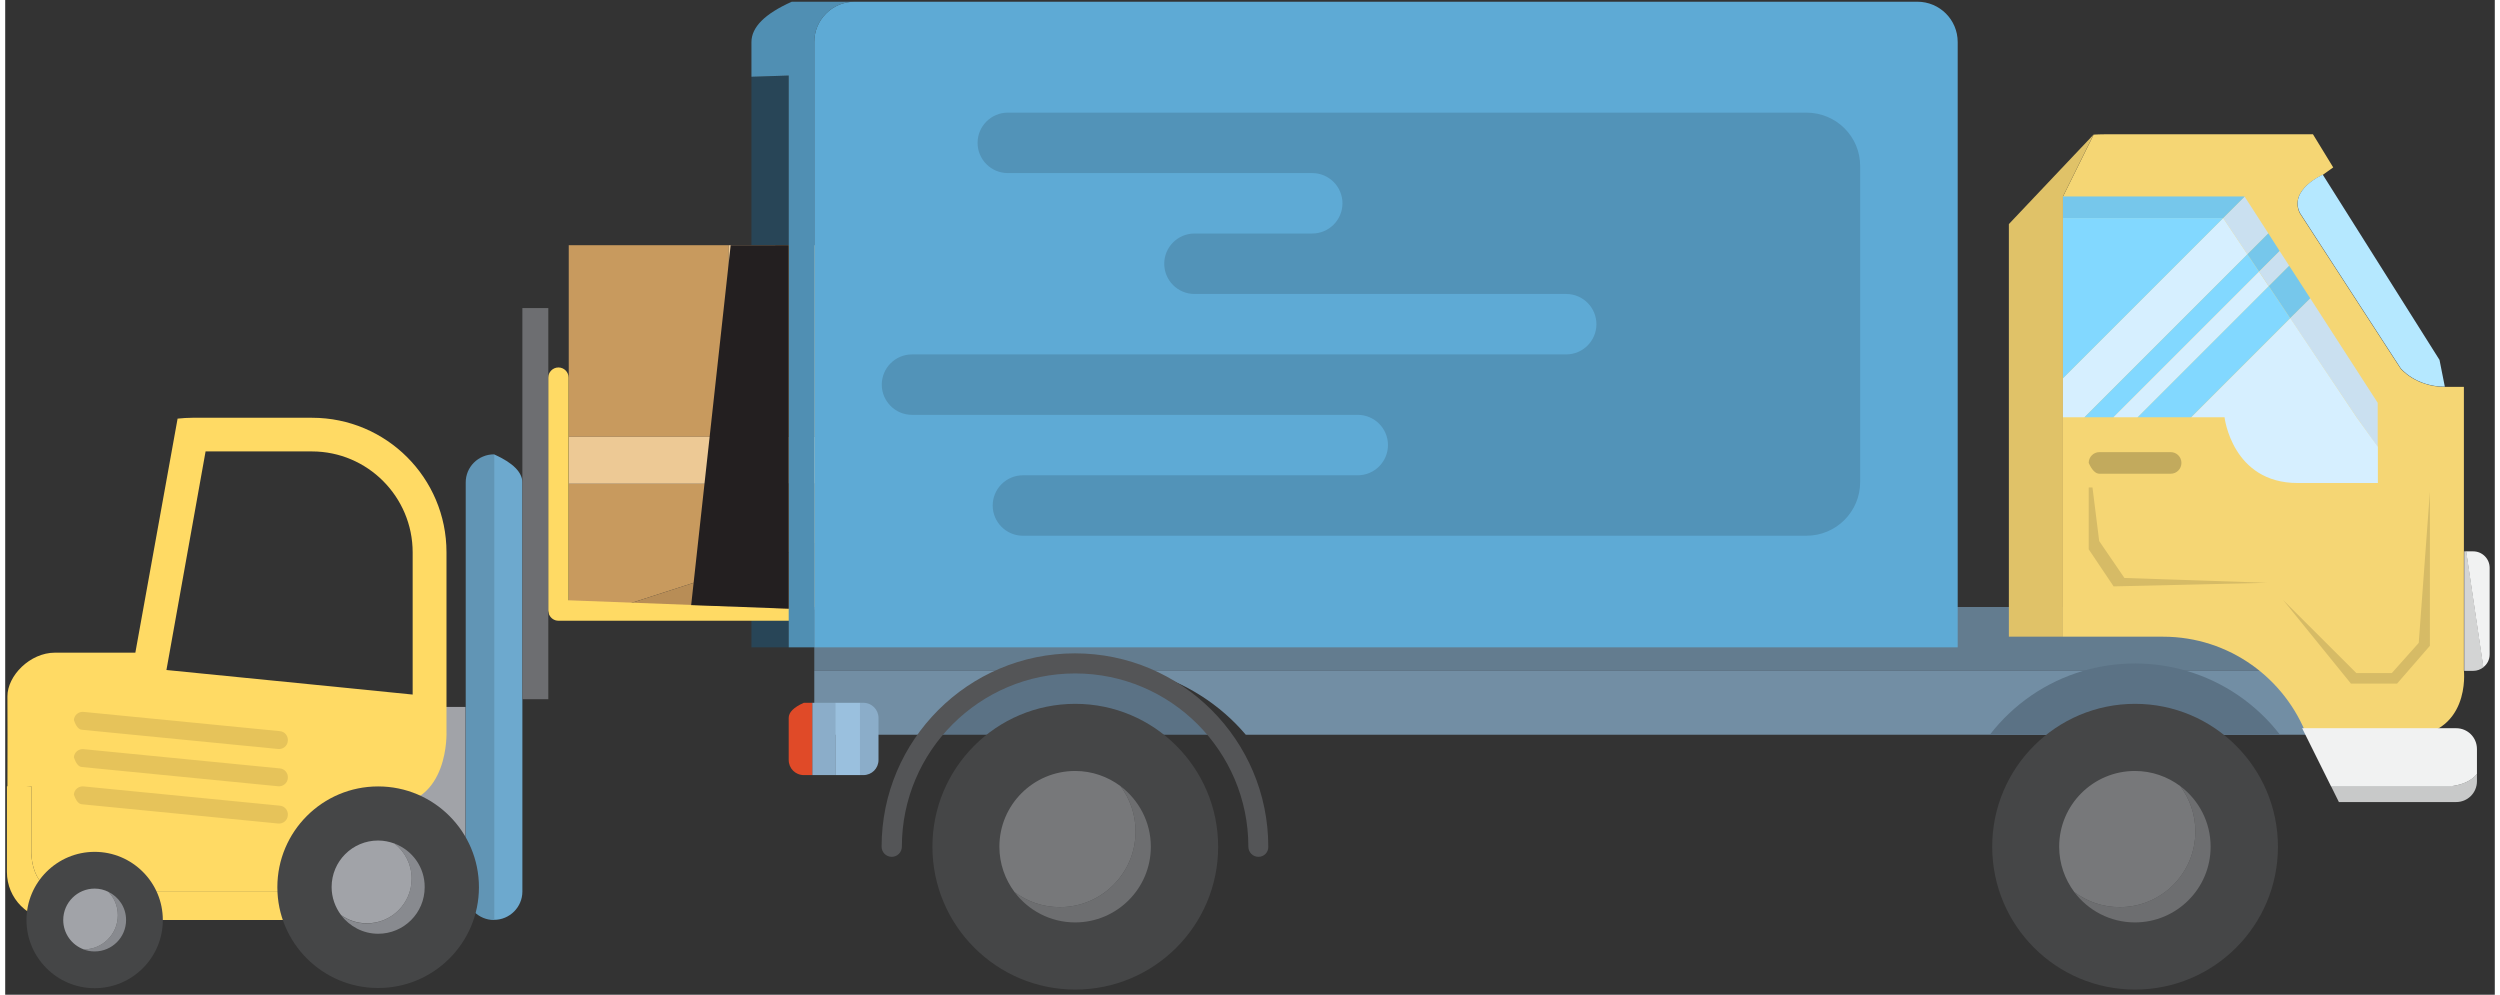 <?xml version="1.0" encoding="UTF-8" standalone="no"?>
<!DOCTYPE svg PUBLIC "-//W3C//DTD SVG 1.1//EN" "http://www.w3.org/Graphics/SVG/1.1/DTD/svg11.dtd">
<svg version="1.1" xmlns="http://www.w3.org/2000/svg" xmlns:xlink="http://www.w3.org/1999/xlink" preserveAspectRatio="xMidYMid meet" viewBox="55.2 481.2 1449.9 579.3" width="1445.9" height="575.3"><rect x="55.2" y="481.2" width="1449.9" height="579.3" fill="#333333" stroke="none"/><defs><path d="M489.8 858.2L511.5 858.2L511.5 525.3L489.8 525.9L489.8 858.2Z" id="b1pDdq8swy"></path><path d="M383.4 762.9L383.4 836.2L407.9 836.2L476.6 814L476.6 762.9L383.4 762.9Z" id="kuuyxgzGq"></path><path d="M476.6 836.2L476.6 814L407.9 836.2L476.6 836.2Z" id="bob21NfMT"></path><path d="M476.6 624C476.6 624 476.6 624 476.6 624C476.6 690.96 476.6 728.16 476.6 735.6C476.6 735.6 476.6 735.6 476.6 735.6C420.68 735.6 389.61 735.6 383.4 735.6C383.4 735.6 383.4 735.6 383.4 735.6C383.4 668.64 383.4 631.44 383.4 624C383.4 624 383.4 624 383.4 624C439.32 624 470.39 624 476.6 624Z" id="c2RIQWFceL"></path><path d="M565.7 624L503.9 624L503.9 735.6L561 735.6L565.7 624Z" id="aqpXWcRtX"></path><path d="M561 735.6L613.8 735.6L613.8 624L565.7 624L561 735.6Z" id="f33f3Kd2EO"></path><path d="M558.9 787.5L559.9 762.9L503.9 762.9L503.9 805.2L558.9 787.5Z" id="d4uXCtka3"></path><path d="M503.9 805.2L503.9 836.2L613.8 836.2L613.8 762.9L559.9 762.9L558.9 787.5L503.9 805.2Z" id="b5BX9WvM4P"></path><path d="M503.9 805.2L503.9 762.9L559.9 762.9L561 735.6L503.9 735.6L503.9 624L476.6 624L476.6 735.6L383.4 735.6L383.4 762.9L476.6 762.9L476.6 814L503.9 805.2Z" id="abENGbCr4"></path><path d="M613.8 762.9L613.8 735.6L561 735.6L559.9 762.9L613.8 762.9Z" id="a78FoUjCz"></path><path d="M476.6 836.2L503.9 836.2L503.9 805.2L476.6 814L476.6 836.2Z" id="nkRsSmnn"></path><path d="M383.3 701.1C383.3 709.75 383.3 752.98 383.3 830.8C462.44 833.8 506.41 835.47 515.2 835.8C517.2 836.1 518.3 837 518.3 839.4C518.3 841.7 515.6 842.7 513 842.7C499.44 842.7 390.96 842.7 377.4 842.7C375 842.7 373 841.3 372 839.2C372 839.1 371.9 839.1 371.9 839C371.8 838.7 371.8 838.3 371.7 838C371.6 837.6 371.4 837.1 371.4 836.7C371.4 823.15 371.4 714.75 371.4 701.2C371.5 697.9 374.1 695.2 377.4 695.2C380.7 695.2 383.3 697.9 383.3 701.1Z" id="b1zZFjS94X"></path><path d="M489.8 505.7C489.8 507.05 489.8 513.78 489.8 525.9L511.5 525.2L511.5 858.2L526.4 858.2C526.4 646.7 526.4 529.2 526.4 505.7C526.4 492.7 536.9 482.2 549.9 482.2C547.46 482.2 535.26 482.2 513.3 482.2C497.63 489.2 489.8 497.03 489.8 505.7Z" id="aMEolYFq4"></path><path d="M526.4 871.9C602.72 871.9 645.12 871.9 653.6 871.9C663.9 869.1 674.9 867.6 686.2 867.6C697.5 867.6 708.4 869.1 718.8 871.9C764.52 871.9 993.12 871.9 1404.6 871.9L1404.6 834.7L526.4 834.7L526.4 871.9Z" id="dfgk1240p"></path><path d="M1404.5 909.1L1404.5 871.9C993.02 871.9 764.42 871.9 718.7 871.9C742.4 878.3 762.9 891.6 777.7 909.1C861.27 909.1 1070.21 909.1 1404.5 909.1Z" id="adDSd1lmz"></path><path d="M1222.1 611.7C1222.1 627.72 1222.1 707.82 1222.1 852L1253.6 852L1253.6 595.6L1271.5 559.5C1245.15 587.34 1228.69 604.74 1222.1 611.7Z" id="eVBTHWt1l"></path><path d="M1487.1 706.5C1480.38 706.5 1476.65 706.5 1475.9 706.5C1459 706.5 1450.2 695.8 1450.2 695.8C1444.33 686.75 1397.37 614.35 1391.5 605.3C1385 591.7 1404.8 583.1 1404.8 583.1C1405.21 582.81 1407.28 581.34 1411 578.7L1399.2 559.4C1326.6 559.4 1286.27 559.4 1278.2 559.4C1275.8 559.4 1273.6 559.5 1271.5 559.6C1270.31 562.01 1264.34 574.04 1253.6 595.7L1253.6 852C1288.58 852 1308.01 852 1311.9 852C1350.4 852 1383.1 876.3 1395.9 910.3C1395.91 910.31 1395.98 910.34 1396.1 910.4C1429.4 910.4 1447.9 910.4 1451.6 910.4C1491.5 910.4 1487.1 871.7 1487.1 871.7C1487.1 849.67 1487.1 794.61 1487.1 706.5Z" id="csLY5wK8n"></path><path d="M526.4 871.9L526.4 909.1C564.26 909.1 585.29 909.1 589.5 909.1C603 891.6 622 878.3 643.9 871.9C628.23 871.9 589.07 871.9 526.4 871.9Z" id="bcl93f74u"></path><path d="M673.9 867.6C663.5 867.6 653.4 869.1 643.8 871.9C621.9 878.3 603 891.5 589.4 909.1C606.3 909.1 741.5 909.1 758.4 909.1C744.8 891.6 725.9 878.3 704 871.9C694.5 869.1 684.4 867.6 673.9 867.6Z" id="g9GUYeQm1B"></path><path d="M1295.5 867.6C1285 867.6 1275 869.1 1265.4 871.9C1243.5 878.3 1224.6 891.5 1211 909.1C1227.9 909.1 1363.1 909.1 1380 909.1C1366.5 891.6 1347.5 878.3 1325.6 871.9C1316.1 869.1 1306 867.6 1295.5 867.6Z" id="c29R3lL5rs"></path><path d="M549.9 482.2C536.9 482.2 526.4 492.7 526.4 505.7C526.4 529.2 526.4 646.7 526.4 858.2L1192.3 858.2C1192.3 646.7 1192.3 529.2 1192.3 505.7C1192.3 492.7 1181.8 482.2 1168.8 482.2C1045.02 482.2 611.79 482.2 549.9 482.2Z" id="b1xSQUAthm"></path><path d="M538.6 890.5C538.6 890.5 538.6 890.5 538.6 890.5C538.6 915.76 538.6 929.79 538.6 932.6C538.6 932.6 538.6 932.6 538.6 932.6C530.56 932.6 526.09 932.6 525.2 932.6C525.2 932.6 525.2 932.6 525.2 932.6C525.2 907.34 525.2 893.31 525.2 890.5C525.2 890.5 525.2 890.5 525.2 890.5C533.24 890.5 537.71 890.5 538.6 890.5Z" id="fHWjUzr1c"></path><path d="M511.5 899.3C511.5 901.75 511.5 921.35 511.5 923.8C511.5 928.7 515.4 932.6 520.3 932.6C520.63 932.6 522.26 932.6 525.2 932.6L525.2 890.5L520.3 890.5C514.43 893.1 511.5 896.03 511.5 899.3Z" id="bvj6mTanB"></path><path d="M553.1 890.5C553.1 890.5 553.1 890.5 553.1 890.5C553.1 915.76 553.1 929.79 553.1 932.6C553.1 932.6 553.1 932.6 553.1 932.6C544.4 932.6 539.57 932.6 538.6 932.6C538.6 932.6 538.6 932.6 538.6 932.6C538.6 907.34 538.6 893.31 538.6 890.5C538.6 890.5 538.6 890.5 538.6 890.5C547.3 890.5 552.13 890.5 553.1 890.5Z" id="b3Ip2YW1ZC"></path><path d="M553 890.5L553 932.6C554.2 932.6 554.87 932.6 555 932.6C559.9 932.6 563.8 928.7 563.8 923.8C563.8 921.35 563.8 901.75 563.8 899.3C563.8 894.5 559.9 890.5 555 890.5C554.73 890.5 554.07 890.5 553 890.5Z" id="c1njBkdC30"></path><path d="M1450.3 695.7C1450.3 695.7 1459 706.4 1476 706.4C1475.79 705.36 1474.76 700.16 1472.9 690.8C1432.1 626.06 1409.43 590.09 1404.9 582.9C1404.8 583 1385 591.6 1391.6 605.2C1403.34 623.3 1444.43 686.65 1450.3 695.7Z" id="dbMHR2ORb"></path><path d="M1274.9 757.1C1279.04 757.1 1312.16 757.1 1316.3 757.1C1319.8 757.1 1322.6 754.3 1322.6 750.8C1322.6 750.8 1322.6 750.8 1322.6 750.8C1322.6 747.3 1319.8 744.5 1316.3 744.5C1312.16 744.5 1279.04 744.5 1274.9 744.5C1271.4 744.5 1268.6 747.3 1268.6 750.8C1268.6 750.8 1268.6 750.8 1268.6 750.8C1270.47 755 1272.57 757.1 1274.9 757.1Z" id="b19RTWYMB4"></path><path d="M1270.8 765.1L1274.7 796.3L1289.4 817.8L1372.6 820.6L1283.1 822.7L1268.6 801.1L1268.6 765.1L1270.8 765.1Z" id="b1cFvEisvT"></path><path d="M1421.3 879.3L1448.2 879.3L1467.3 857.3L1467.3 767.6L1467.3 767.6L1460.8 855.6L1445.1 873.2L1424.5 873.2L1381.8 830.6L1421.3 879.3Z" id="a20sK68gFq"></path><path d="M678.4 1057.5C632.5 1057.5 595.2 1020.2 595.2 974.3C595.2 928.3 632.5 891.1 678.4 891.1C724.3 891.1 761.6 928.4 761.6 974.3C761.6 1020.3 724.3 1057.5 678.4 1057.5Z" id="c6LnTLScr"></path><path d="M713.5 965.4C713.5 989.7 693.8 1009.5 669.4 1009.5C659.5 1009.5 650.4 1006.2 643 1000.7C651 1011.4 663.9 1018.4 678.3 1018.4C702.6 1018.4 722.4 998.7 722.4 974.3C722.4 959.9 715.4 947.1 704.7 939C710.2 946.4 713.5 955.5 713.5 965.4Z" id="aourfBeLh"></path><path d="M704.7 939C697.3 933.5 688.2 930.2 678.3 930.2C654 930.2 634.2 949.9 634.2 974.3C634.2 984.2 637.5 993.3 643 1000.7C650.4 1006.2 659.5 1009.5 669.4 1009.5C693.7 1009.5 713.5 989.8 713.5 965.4C713.5 955.5 710.2 946.4 704.7 939Z" id="a38GN1aGJY"></path><path d="M1295.6 1057.5C1249.6 1057.5 1212.4 1020.2 1212.4 974.3C1212.4 928.3 1249.7 891.1 1295.6 891.1C1341.5 891.1 1378.8 928.4 1378.8 974.3C1378.8 1020.3 1341.5 1057.5 1295.6 1057.5Z" id="d1QPvpeg25"></path><path d="M1330.7 965.4C1330.7 989.7 1311 1009.5 1286.6 1009.5C1276.7 1009.5 1267.6 1006.2 1260.2 1000.7C1268.2 1011.4 1281.1 1018.4 1295.5 1018.4C1319.8 1018.4 1339.6 998.7 1339.6 974.3C1339.6 959.9 1332.7 947.1 1321.9 939C1327.4 946.4 1330.7 955.5 1330.7 965.4Z" id="aiM0Twe2Z"></path><path d="M1321.9 939C1314.5 933.5 1305.4 930.2 1295.5 930.2C1271.2 930.2 1251.4 949.9 1251.4 974.3C1251.4 984.2 1254.7 993.3 1260.2 1000.7C1267.6 1006.2 1276.7 1009.5 1286.6 1009.5C1311 1009.5 1330.7 989.8 1330.7 965.4C1330.7 955.5 1327.4 946.4 1321.9 939Z" id="ibsD2iFeZ"></path><path d="M779.2 974.3C779.2 918.7 734 873.4 678.3 873.4C622.7 873.4 577.4 918.6 577.4 974.3C577.4 977.5 574.8 980.2 571.5 980.2C568.3 980.2 565.6 977.6 565.6 974.3C565.6 912.2 616.1 861.7 678.2 861.7C740.3 861.7 790.8 912.2 790.8 974.3C790.9 977.6 788.3 980.2 785.1 980.2C781.8 980.2 779.2 977.6 779.2 974.3Z" id="b56WphedSv"></path><path d="M1080.7 546.8L786.3 546.8C697.98 546.8 648.91 546.8 639.1 546.8C629.4 546.8 621.5 554.7 621.5 564.4C621.5 574.1 629.4 582 639.1 582C646.83 582 685.46 582 755 582C791.84 582 812.31 582 816.4 582C826.1 582 834 589.9 834 599.6C834 609.3 826.1 617.2 816.4 617.2C812.31 617.2 791.84 617.2 755 617.2C750.68 617.2 748.28 617.2 747.8 617.2C738.1 617.2 730.2 625.1 730.2 634.8C730.2 644.5 738.1 652.4 747.8 652.4C748.28 652.4 750.68 652.4 755 652.4C880.58 652.4 950.35 652.4 964.3 652.4C974 652.4 981.9 660.3 981.9 670C981.9 679.7 974 687.6 964.3 687.6C950.35 687.6 880.58 687.6 755 687.6L592.1 687.6C586.82 687.6 583.89 687.6 583.3 687.6C573.6 687.6 565.7 695.5 565.7 705.2C565.7 714.9 573.6 722.8 583.3 722.8C594.75 722.8 651.98 722.8 755 722.8C807.74 722.8 837.04 722.8 842.9 722.8C852.6 722.8 860.5 730.7 860.5 740.4C860.5 750.1 852.6 758 842.9 758C837.04 758 807.74 758 755 758C690.74 758 655.04 758 647.9 758C638.2 758 630.3 765.9 630.3 775.6C630.3 785.3 638.2 793.2 647.9 793.2C676.75 793.2 821.02 793.2 1080.7 793.2L1087.3 793.2C1097.44 793.2 1103.07 793.2 1104.2 793.2C1121.5 793.2 1135.5 779.2 1135.5 761.9C1135.5 743.52 1135.5 596.48 1135.5 578.1C1135.6 560.8 1121.6 546.8 1104.2 546.8C1101.07 546.8 1093.23 546.8 1080.7 546.8Z" id="aDRX3w4r4"></path><path d="M1373.2 617.1L1359.4 595.7L1346.9 608.2L1361 629.3L1373.2 617.1Z" id="gPPkdDroQ"></path><path d="M1253.6 701.5L1253.6 724.2L1266.1 724.2L1361 629.3L1346.9 608.2L1253.6 701.5Z" id="bFiIUejIX"></path><path d="M1379.8 627.4L1373.2 617.1L1361 629.3L1367.8 639.4L1379.8 627.4Z" id="c1UZEJNDy9"></path><path d="M1266.1 724.2L1283 724.2L1367.8 639.4L1361 629.3L1266.1 724.2Z" id="aXQ3O537E"></path><path d="M1359.4 595.7L1359.3 595.6L1253.6 595.6L1253.6 608.2L1346.9 608.2L1346.9 608.2L1359.4 595.7Z" id="a1qBTmT4xE"></path><path d="M1253.6 608.2L1253.6 701.5L1346.9 608.2L1346.9 608.2L1253.6 608.2Z" id="a3mplecSIx"></path><path d="M1436.9 741.5L1436.9 715.8L1397.6 654.9L1385.9 666.5L1424.6 724.2L1436.9 741.5Z" id="d1Xk0QFgm"></path><path d="M1386 666.5L1328.3 724.2C1339.94 724.2 1346.41 724.2 1347.7 724.2C1347.7 724.2 1352.1 762.5 1390.3 762.5C1393.41 762.5 1408.98 762.5 1437 762.5L1437 741.4L1424.6 724.2L1386 666.5Z" id="a1L7ZpOWMl"></path><path d="M1397.6 654.9L1385.3 635.9L1373.4 647.8L1385.9 666.5L1397.6 654.9Z" id="cpU9CKnko"></path><path d="M1297 724.2L1328.2 724.2L1385.9 666.5L1373.4 647.8L1297 724.2Z" id="aowwnS79E"></path><path d="M1283 724.2L1297 724.2L1373.4 647.8L1367.8 639.4L1283 724.2Z" id="b1hDP8gRc4"></path><path d="M1385.3 635.9L1379.8 627.4L1367.8 639.4L1373.4 647.8L1385.3 635.9Z" id="ds7eR5Aav"></path><path d="M1409.7 939L1414.3 948.3C1455.28 948.3 1478.05 948.3 1482.6 948.3C1489.3 948.3 1494.7 942.9 1494.7 936.2C1494.7 935.76 1494.7 932.24 1494.7 931.8C1489.5 938.6 1479.4 939 1479.4 939C1470.11 939 1446.87 939 1409.7 939Z" id="a4G012p2U"></path><path d="M1494.7 917.4C1494.7 910.7 1489.3 905.3 1482.6 905.3C1476.62 905.3 1446.72 905.3 1392.9 905.3L1409.7 939.1C1451.52 939.1 1474.75 939.1 1479.4 939.1C1479.4 939 1489.5 938.6 1494.7 931.9C1494.7 929 1494.7 918.85 1494.7 917.4Z" id="a1XaNWPEiW"></path><path d="M1487.3 871.9C1490.42 871.9 1492.15 871.9 1492.5 871.9C1494.8 871.9 1496.8 871.1 1498.5 869.8C1497.83 865.3 1494.5 842.8 1488.5 802.3L1487.3 802.3L1487.3 871.9Z" id="cHQnZyCAD"></path><path d="M1502.1 811.9C1502.1 806.6 1497.8 802.3 1492.5 802.3C1492.23 802.3 1490.86 802.3 1488.4 802.3C1494.4 842.8 1497.73 865.3 1498.4 869.8C1500.7 868 1502.1 865.4 1502.1 862.3C1502.1 852.22 1502.1 816.94 1502.1 811.9Z" id="h1lJtWxeK"></path><path d="M323.3 892.9C323.3 892.9 323.3 892.9 323.3 892.9C323.3 939.64 323.3 965.61 323.3 970.8C323.3 970.8 323.3 970.8 323.3 970.8C304.46 970.8 293.99 970.8 291.9 970.8C291.9 970.8 291.9 970.8 291.9 970.8C291.9 924.06 291.9 898.09 291.9 892.9C291.9 892.9 291.9 892.9 291.9 892.9C310.74 892.9 321.21 892.9 323.3 892.9Z" id="cOvL6Ub7u"></path><path d="M339.9 1017C330.8 1017 323.4 1009.6 323.4 1000.5C323.4 976.68 323.4 786.12 323.4 762.3C323.3 753.2 330.7 745.8 339.9 745.8C339.9 800.04 339.9 989.88 339.9 1017Z" id="c2ii0Pfwc"></path><path d="M356.4 762.3C356.4 786.11 356.4 976.59 356.4 1000.4C356.4 1009.5 349 1016.9 339.9 1016.9C339.9 1016.9 339.9 1016.9 339.9 1016.9L339.9 745.8L339.9 745.8C350.9 750.73 356.4 756.23 356.4 762.3Z" id="b4BI3QJpL"></path><path d="M371.5 660.6C371.5 660.6 371.5 660.6 371.5 660.6C371.5 797.28 371.5 873.21 371.5 888.4C371.5 888.4 371.5 888.4 371.5 888.4C362.44 888.4 357.41 888.4 356.4 888.4C356.4 888.4 356.4 888.4 356.4 888.4C356.4 751.72 356.4 675.79 356.4 660.6C356.4 660.6 356.4 660.6 356.4 660.6C365.46 660.6 370.49 660.6 371.5 660.6Z" id="begOc1Dk9"></path><path d="M70.4 939.1L56.2 939.1C56.2 969.04 56.2 985.67 56.2 989C56.2 1004.5 68.7 1017 84.2 1017C98.37 1017 211.73 1017 225.9 1017C237.2 1017 246.9 1010.3 251.3 1000.6C235.07 1000.6 105.23 1000.6 89 1000.6C69.9 1000.6 70.4 977.3 70.4 977.3C70.4 972.21 70.4 959.47 70.4 939.1Z" id="aXToOsldg"></path><path d="M278.3 950C314.1 950 312.2 907.2 312.2 907.2C312.2 896.76 312.2 813.24 312.2 802.8C312.2 759.5 277.1 724.5 233.9 724.5C226.94 724.5 171.26 724.5 164.3 724.5C161.4 724.5 158.5 724.7 155.6 725C153.96 734.09 145.76 779.52 131 861.3C102.92 861.3 87.32 861.3 84.2 861.3C69.6 861.3 56.43 874.78 56.5 886.8C56.57 898.8 56.57 916.9 56.5 941.1L70.4 939.1C70.4 962.02 70.4 974.75 70.4 977.3C70.4 977.3 69.9 1000.6 88.9 1000.6C105.14 1000.6 235.06 1000.6 251.3 1000.6C252.9 997.1 253.8 993.1 253.8 989C253.8 986.4 253.8 973.4 253.8 950C268.51 950 276.67 950 278.3 950ZM150.9 861.4L171.9 744.1C209.04 744.1 229.67 744.1 233.8 744.1C266.2 744.1 292.5 770.5 292.5 802.9C292.5 808.42 292.5 836.02 292.5 885.7L252.7 881.7L149.1 871.4L150.9 861.4Z" id="bDzuFABCP"></path><path d="M107.3 1056.7C129.2 1056.7 147 1038.9 147 1017C147 995.1 129.2 977.3 107.3 977.3C85.4 977.3 67.6 995.1 67.6 1017C67.6 1038.9 85.4 1056.7 107.3 1056.7Z" id="b2B8HzTaog"></path><path d="M331.1 997.9C331.1 1030.32 304.82 1056.6 272.4 1056.6C239.98 1056.6 213.7 1030.32 213.7 997.9C213.7 965.48 239.98 939.2 272.4 939.2C304.82 939.2 331.1 965.48 331.1 997.9Z" id="bpDPGUXKz"></path><path d="M99.9 906.2C111.32 907.32 202.68 916.28 214.1 917.4C217 917.7 219.6 915.6 219.8 912.7C219.8 912.7 219.8 912.7 219.8 912.7C220.1 909.8 218 907.2 215.1 907C203.68 905.88 112.32 896.92 100.9 895.8C98 895.5 95.4 897.6 95.2 900.5C95.2 900.5 95.2 900.5 95.2 900.5C96.4 904.17 97.97 906.07 99.9 906.2Z" id="cD0mWyZYR"></path><path d="M99.9 927.9C111.32 929.02 202.68 937.98 214.1 939.1C217 939.4 219.6 937.3 219.8 934.4C219.8 934.4 219.8 934.4 219.8 934.4C220.1 931.5 218 928.9 215.1 928.7C203.68 927.58 112.32 918.62 100.9 917.5C98 917.2 95.4 919.3 95.2 922.2C95.2 922.2 95.2 922.2 95.2 922.2C96.4 925.87 97.97 927.77 99.9 927.9Z" id="aAEHj1cKr"></path><path d="M99.9 949.6C111.32 950.72 202.68 959.68 214.1 960.8C217 961.1 219.6 959 219.8 956.1C219.8 956.1 219.8 956.1 219.8 956.1C220.1 953.2 218 950.6 215.1 950.4C203.68 949.28 112.32 940.32 100.9 939.2C98 938.9 95.4 941 95.2 943.9C95.2 943.9 95.2 943.9 95.2 943.9C96.4 947.57 97.97 949.47 99.9 949.6Z" id="d1hReMqVPa"></path><path d="M120.8 1014.2C120.8 1025.2 111.9 1034.1 100.9 1034.1C100.9 1034.1 100.8 1034.1 100.8 1034.1C102.8 1034.9 105 1035.3 107.3 1035.3C117.4 1035.3 125.6 1027.1 125.6 1017C125.6 1009.7 121.4 1003.6 115.3 1000.6C118.7 1004.2 120.8 1008.9 120.8 1014.2Z" id="c6dhkOda7x"></path><path d="M115.3 1000.6C112.9 999.4 110.2 998.7 107.3 998.7C97.2 998.7 89 1006.9 89 1017C89 1024.8 93.9 1031.5 100.9 1034.1C100.9 1034.1 101 1034.1 101 1034.1C111.9 1034.1 120.8 1025.2 120.8 1014.2C120.8 1008.9 118.7 1004.1 115.3 1000.6Z" id="a5NbJlInt"></path><path d="M291.9 992.9C291.9 1007.3 280.2 1019 265.8 1019C260.2 1019 255 1017.2 250.8 1014.2C255.8 1020.7 263.6 1025 272.4 1025C287.4 1025 299.5 1012.9 299.5 997.9C299.6 986.3 292.3 976.4 282 972.5C288 977.3 291.9 984.6 291.9 992.9Z" id="akugXjUVy"></path><path d="M282 972.5C279 971.4 275.8 970.7 272.4 970.7C257.4 970.7 245.3 982.8 245.3 997.8C245.3 1003.9 247.4 1009.6 250.8 1014.1C255 1017.1 260.2 1018.9 265.8 1018.9C280.2 1019 291.9 1007.3 291.9 992.9C291.9 984.6 288 977.3 282 972.5Z" id="bh2gZqxQK"></path><path d="M233.8 744C229.67 744 209.04 744 171.9 744L150.9 861.3L149.1 871.3L252.7 881.6L292.5 885.6L292.5 802.8C274.9 763.6 255.33 744 233.8 744Z" id="a3veQOTejX"></path><path d="M511.5 835.7L511.5 624L477.7 624L454.7 833.6L511.5 835.7Z" id="a1hK5bQjsO"></path></defs><g><g><use xlink:href="#b1pDdq8swy" opacity="1" fill="#284557" fill-opacity="1"></use><g><use xlink:href="#b1pDdq8swy" opacity="1" fill-opacity="0" stroke="#000000" stroke-width="1" stroke-opacity="0"></use></g></g><g><use xlink:href="#kuuyxgzGq" opacity="1" fill="#c89a5e" fill-opacity="1"></use><g><use xlink:href="#kuuyxgzGq" opacity="1" fill-opacity="0" stroke="#000000" stroke-width="1" stroke-opacity="0"></use></g></g><g><use xlink:href="#bob21NfMT" opacity="1" fill="#b88d56" fill-opacity="1"></use><g><use xlink:href="#bob21NfMT" opacity="1" fill-opacity="0" stroke="#000000" stroke-width="1" stroke-opacity="0"></use></g></g><g><use xlink:href="#c2RIQWFceL" opacity="1" fill="#c89a5e" fill-opacity="1"></use><g><use xlink:href="#c2RIQWFceL" opacity="1" fill-opacity="0" stroke="#000000" stroke-width="1" stroke-opacity="0"></use></g></g><g><use xlink:href="#aqpXWcRtX" opacity="1" fill="#c89a5e" fill-opacity="1"></use><g><use xlink:href="#aqpXWcRtX" opacity="1" fill-opacity="0" stroke="#000000" stroke-width="1" stroke-opacity="0"></use></g></g><g><use xlink:href="#f33f3Kd2EO" opacity="1" fill="#b88d56" fill-opacity="1"></use><g><use xlink:href="#f33f3Kd2EO" opacity="1" fill-opacity="0" stroke="#000000" stroke-width="1" stroke-opacity="0"></use></g></g><g><use xlink:href="#d4uXCtka3" opacity="1" fill="#c89a5e" fill-opacity="1"></use><g><use xlink:href="#d4uXCtka3" opacity="1" fill-opacity="0" stroke="#000000" stroke-width="1" stroke-opacity="0"></use></g></g><g><use xlink:href="#b5BX9WvM4P" opacity="1" fill="#b88d56" fill-opacity="1"></use><g><use xlink:href="#b5BX9WvM4P" opacity="1" fill-opacity="0" stroke="#000000" stroke-width="1" stroke-opacity="0"></use></g></g><g><use xlink:href="#abENGbCr4" opacity="1" fill="#edc995" fill-opacity="1"></use><g><use xlink:href="#abENGbCr4" opacity="1" fill-opacity="0" stroke="#000000" stroke-width="1" stroke-opacity="0"></use></g></g><g><use xlink:href="#a78FoUjCz" opacity="1" fill="#debd8c" fill-opacity="1"></use><g><use xlink:href="#a78FoUjCz" opacity="1" fill-opacity="0" stroke="#000000" stroke-width="1" stroke-opacity="0"></use></g></g><g><use xlink:href="#nkRsSmnn" opacity="1" fill="#debd8c" fill-opacity="1"></use><g><use xlink:href="#nkRsSmnn" opacity="1" fill-opacity="0" stroke="#000000" stroke-width="1" stroke-opacity="0"></use></g></g><g><use xlink:href="#b1zZFjS94X" opacity="1" fill="#ffda64" fill-opacity="1"></use><g><use xlink:href="#b1zZFjS94X" opacity="1" fill-opacity="0" stroke="#000000" stroke-width="1" stroke-opacity="0"></use></g></g><g><use xlink:href="#aMEolYFq4" opacity="1" fill="#508fb3" fill-opacity="1"></use><g><use xlink:href="#aMEolYFq4" opacity="1" fill-opacity="0" stroke="#000000" stroke-width="1" stroke-opacity="0"></use></g></g><g><use xlink:href="#dfgk1240p" opacity="1" fill="#637c8f" fill-opacity="1"></use><g><use xlink:href="#dfgk1240p" opacity="1" fill-opacity="0" stroke="#000000" stroke-width="1" stroke-opacity="0"></use></g></g><g><use xlink:href="#adDSd1lmz" opacity="1" fill="#728ea4" fill-opacity="1"></use><g><use xlink:href="#adDSd1lmz" opacity="1" fill-opacity="0" stroke="#000000" stroke-width="1" stroke-opacity="0"></use></g></g><g><use xlink:href="#eVBTHWt1l" opacity="1" fill="#e0c268" fill-opacity="1"></use><g><use xlink:href="#eVBTHWt1l" opacity="1" fill-opacity="0" stroke="#000000" stroke-width="1" stroke-opacity="0"></use></g></g><g><use xlink:href="#csLY5wK8n" opacity="1" fill="#f5d674" fill-opacity="1"></use><g><use xlink:href="#csLY5wK8n" opacity="1" fill-opacity="0" stroke="#000000" stroke-width="1" stroke-opacity="0"></use></g></g><g><use xlink:href="#bcl93f74u" opacity="1" fill="#728ea4" fill-opacity="1"></use><g><use xlink:href="#bcl93f74u" opacity="1" fill-opacity="0" stroke="#000000" stroke-width="1" stroke-opacity="0"></use></g></g><g><use xlink:href="#g9GUYeQm1B" opacity="1" fill="#5b7285" fill-opacity="1"></use><g><use xlink:href="#g9GUYeQm1B" opacity="1" fill-opacity="0" stroke="#000000" stroke-width="1" stroke-opacity="0"></use></g></g><g><use xlink:href="#c29R3lL5rs" opacity="1" fill="#5b7285" fill-opacity="1"></use><g><use xlink:href="#c29R3lL5rs" opacity="1" fill-opacity="0" stroke="#000000" stroke-width="1" stroke-opacity="0"></use></g></g><g><use xlink:href="#b1xSQUAthm" opacity="1" fill="#5eaad5" fill-opacity="1"></use><g><use xlink:href="#b1xSQUAthm" opacity="1" fill-opacity="0" stroke="#000000" stroke-width="1" stroke-opacity="0"></use></g></g><g><use xlink:href="#fHWjUzr1c" opacity="1" fill="#8badc9" fill-opacity="1"></use><g><use xlink:href="#fHWjUzr1c" opacity="1" fill-opacity="0" stroke="#000000" stroke-width="1" stroke-opacity="0"></use></g></g><g><use xlink:href="#bvj6mTanB" opacity="1" fill="#e04a28" fill-opacity="1"></use><g><use xlink:href="#bvj6mTanB" opacity="1" fill-opacity="0" stroke="#000000" stroke-width="1" stroke-opacity="0"></use></g></g><g><use xlink:href="#b3Ip2YW1ZC" opacity="1" fill="#9ac0de" fill-opacity="1"></use><g><use xlink:href="#b3Ip2YW1ZC" opacity="1" fill-opacity="0" stroke="#000000" stroke-width="1" stroke-opacity="0"></use></g></g><g><use xlink:href="#c1njBkdC30" opacity="1" fill="#8badc9" fill-opacity="1"></use><g><use xlink:href="#c1njBkdC30" opacity="1" fill-opacity="0" stroke="#000000" stroke-width="1" stroke-opacity="0"></use></g></g><g><use xlink:href="#dbMHR2ORb" opacity="1" fill="#b5e8ff" fill-opacity="1"></use><g><use xlink:href="#dbMHR2ORb" opacity="1" fill-opacity="0" stroke="#000000" stroke-width="1" stroke-opacity="0"></use></g></g><g><use xlink:href="#b19RTWYMB4" opacity="1" fill="#c2aa5d" fill-opacity="1"></use><g><use xlink:href="#b19RTWYMB4" opacity="1" fill-opacity="0" stroke="#000000" stroke-width="1" stroke-opacity="0"></use></g></g><g><use xlink:href="#b1cFvEisvT" opacity="1" fill="#d6bb66" fill-opacity="1"></use><g><use xlink:href="#b1cFvEisvT" opacity="1" fill-opacity="0" stroke="#000000" stroke-width="1" stroke-opacity="0"></use></g></g><g><use xlink:href="#a20sK68gFq" opacity="1" fill="#d6bb66" fill-opacity="1"></use><g><use xlink:href="#a20sK68gFq" opacity="1" fill-opacity="0" stroke="#000000" stroke-width="1" stroke-opacity="0"></use></g></g><g><use xlink:href="#c6LnTLScr" opacity="1" fill="#454647" fill-opacity="1"></use><g><use xlink:href="#c6LnTLScr" opacity="1" fill-opacity="0" stroke="#000000" stroke-width="1" stroke-opacity="0"></use></g></g><g><use xlink:href="#aourfBeLh" opacity="1" fill="#6d6e70" fill-opacity="1"></use><g><use xlink:href="#aourfBeLh" opacity="1" fill-opacity="0" stroke="#000000" stroke-width="1" stroke-opacity="0"></use></g></g><g><use xlink:href="#a38GN1aGJY" opacity="1" fill="#77787a" fill-opacity="1"></use><g><use xlink:href="#a38GN1aGJY" opacity="1" fill-opacity="0" stroke="#000000" stroke-width="1" stroke-opacity="0"></use></g></g><g><use xlink:href="#d1QPvpeg25" opacity="1" fill="#454647" fill-opacity="1"></use><g><use xlink:href="#d1QPvpeg25" opacity="1" fill-opacity="0" stroke="#000000" stroke-width="1" stroke-opacity="0"></use></g></g><g><use xlink:href="#aiM0Twe2Z" opacity="1" fill="#6d6e70" fill-opacity="1"></use><g><use xlink:href="#aiM0Twe2Z" opacity="1" fill-opacity="0" stroke="#000000" stroke-width="1" stroke-opacity="0"></use></g></g><g><use xlink:href="#ibsD2iFeZ" opacity="1" fill="#77787a" fill-opacity="1"></use><g><use xlink:href="#ibsD2iFeZ" opacity="1" fill-opacity="0" stroke="#000000" stroke-width="1" stroke-opacity="0"></use></g></g><g><use xlink:href="#b56WphedSv" opacity="1" fill="#545557" fill-opacity="1"></use><g><use xlink:href="#b56WphedSv" opacity="1" fill-opacity="0" stroke="#000000" stroke-width="1" stroke-opacity="0"></use></g></g><g><use xlink:href="#aDRX3w4r4" opacity="1" fill="#5293b8" fill-opacity="1"></use><g><use xlink:href="#aDRX3w4r4" opacity="1" fill-opacity="0" stroke="#000000" stroke-width="1" stroke-opacity="0"></use></g></g><g><use xlink:href="#gPPkdDroQ" opacity="1" fill="#cae0f0" fill-opacity="1"></use><g><use xlink:href="#gPPkdDroQ" opacity="1" fill-opacity="0" stroke="#000000" stroke-width="1" stroke-opacity="0"></use></g></g><g><use xlink:href="#bFiIUejIX" opacity="1" fill="#d6efff" fill-opacity="1"></use><g><use xlink:href="#bFiIUejIX" opacity="1" fill-opacity="0" stroke="#000000" stroke-width="1" stroke-opacity="0"></use></g></g><g><use xlink:href="#c1UZEJNDy9" opacity="1" fill="#76c7eb" fill-opacity="1"></use><g><use xlink:href="#c1UZEJNDy9" opacity="1" fill-opacity="0" stroke="#000000" stroke-width="1" stroke-opacity="0"></use></g></g><g><use xlink:href="#aXQ3O537E" opacity="1" fill="#82d8ff" fill-opacity="1"></use><g><use xlink:href="#aXQ3O537E" opacity="1" fill-opacity="0" stroke="#000000" stroke-width="1" stroke-opacity="0"></use></g></g><g><use xlink:href="#a1qBTmT4xE" opacity="1" fill="#76c7eb" fill-opacity="1"></use><g><use xlink:href="#a1qBTmT4xE" opacity="1" fill-opacity="0" stroke="#000000" stroke-width="1" stroke-opacity="0"></use></g></g><g><use xlink:href="#a3mplecSIx" opacity="1" fill="#82d8ff" fill-opacity="1"></use><g><use xlink:href="#a3mplecSIx" opacity="1" fill-opacity="0" stroke="#000000" stroke-width="1" stroke-opacity="0"></use></g></g><g><use xlink:href="#d1Xk0QFgm" opacity="1" fill="#cae0f0" fill-opacity="1"></use><g><use xlink:href="#d1Xk0QFgm" opacity="1" fill-opacity="0" stroke="#000000" stroke-width="1" stroke-opacity="0"></use></g></g><g><use xlink:href="#a1L7ZpOWMl" opacity="1" fill="#d6efff" fill-opacity="1"></use><g><use xlink:href="#a1L7ZpOWMl" opacity="1" fill-opacity="0" stroke="#000000" stroke-width="1" stroke-opacity="0"></use></g></g><g><use xlink:href="#cpU9CKnko" opacity="1" fill="#76c7eb" fill-opacity="1"></use><g><use xlink:href="#cpU9CKnko" opacity="1" fill-opacity="0" stroke="#000000" stroke-width="1" stroke-opacity="0"></use></g></g><g><use xlink:href="#aowwnS79E" opacity="1" fill="#82d8ff" fill-opacity="1"></use><g><use xlink:href="#aowwnS79E" opacity="1" fill-opacity="0" stroke="#000000" stroke-width="1" stroke-opacity="0"></use></g></g><g><use xlink:href="#b1hDP8gRc4" opacity="1" fill="#d6efff" fill-opacity="1"></use><g><use xlink:href="#b1hDP8gRc4" opacity="1" fill-opacity="0" stroke="#000000" stroke-width="1" stroke-opacity="0"></use></g></g><g><use xlink:href="#ds7eR5Aav" opacity="1" fill="#cae0f0" fill-opacity="1"></use><g><use xlink:href="#ds7eR5Aav" opacity="1" fill-opacity="0" stroke="#000000" stroke-width="1" stroke-opacity="0"></use></g></g><g><use xlink:href="#a4G012p2U" opacity="1" fill="#c8c9c9" fill-opacity="1"></use><g><use xlink:href="#a4G012p2U" opacity="1" fill-opacity="0" stroke="#000000" stroke-width="1" stroke-opacity="0"></use></g></g><g><use xlink:href="#a1XaNWPEiW" opacity="1" fill="#f1f2f2" fill-opacity="1"></use><g><use xlink:href="#a1XaNWPEiW" opacity="1" fill-opacity="0" stroke="#000000" stroke-width="1" stroke-opacity="0"></use></g></g><g><use xlink:href="#cHQnZyCAD" opacity="1" fill="#d3d4d4" fill-opacity="1"></use><g><use xlink:href="#cHQnZyCAD" opacity="1" fill-opacity="0" stroke="#000000" stroke-width="1" stroke-opacity="0"></use></g></g><g><use xlink:href="#h1lJtWxeK" opacity="1" fill="#f1f2f2" fill-opacity="1"></use><g><use xlink:href="#h1lJtWxeK" opacity="1" fill-opacity="0" stroke="#000000" stroke-width="1" stroke-opacity="0"></use></g></g><g><use xlink:href="#cOvL6Ub7u" opacity="1" fill="#a1a3a8" fill-opacity="1"></use><g><use xlink:href="#cOvL6Ub7u" opacity="1" fill-opacity="0" stroke="#000000" stroke-width="1" stroke-opacity="0"></use></g></g><g><use xlink:href="#c2ii0Pfwc" opacity="1" fill="#6195b5" fill-opacity="1"></use><g><use xlink:href="#c2ii0Pfwc" opacity="1" fill-opacity="0" stroke="#000000" stroke-width="1" stroke-opacity="0"></use></g></g><g><use xlink:href="#b4BI3QJpL" opacity="1" fill="#6da9ce" fill-opacity="1"></use><g><use xlink:href="#b4BI3QJpL" opacity="1" fill-opacity="0" stroke="#000000" stroke-width="1" stroke-opacity="0"></use></g></g><g><use xlink:href="#begOc1Dk9" opacity="1" fill="#6d6e71" fill-opacity="1"></use><g><use xlink:href="#begOc1Dk9" opacity="1" fill-opacity="0" stroke="#000000" stroke-width="1" stroke-opacity="0"></use></g></g><g><use xlink:href="#aXToOsldg" opacity="1" fill="#ffda64" fill-opacity="1"></use><g><use xlink:href="#aXToOsldg" opacity="1" fill-opacity="0" stroke="#000000" stroke-width="1" stroke-opacity="0"></use></g></g><g><use xlink:href="#bDzuFABCP" opacity="1" fill="#ffda64" fill-opacity="1"></use><g><use xlink:href="#bDzuFABCP" opacity="1" fill-opacity="0" stroke="#000000" stroke-width="1" stroke-opacity="0"></use></g></g><g><use xlink:href="#b2B8HzTaog" opacity="1" fill="#454647" fill-opacity="1"></use><g><use xlink:href="#b2B8HzTaog" opacity="1" fill-opacity="0" stroke="#000000" stroke-width="1" stroke-opacity="0"></use></g></g><g><use xlink:href="#bpDPGUXKz" opacity="1" fill="#454647" fill-opacity="1"></use><g><use xlink:href="#bpDPGUXKz" opacity="1" fill-opacity="0" stroke="#000000" stroke-width="1" stroke-opacity="0"></use></g></g><g><use xlink:href="#cD0mWyZYR" opacity="1" fill="#e6c35a" fill-opacity="1"></use><g><use xlink:href="#cD0mWyZYR" opacity="1" fill-opacity="0" stroke="#000000" stroke-width="1" stroke-opacity="0"></use></g></g><g><use xlink:href="#aAEHj1cKr" opacity="1" fill="#e6c35a" fill-opacity="1"></use><g><use xlink:href="#aAEHj1cKr" opacity="1" fill-opacity="0" stroke="#000000" stroke-width="1" stroke-opacity="0"></use></g></g><g><use xlink:href="#d1hReMqVPa" opacity="1" fill="#e6c35a" fill-opacity="1"></use><g><use xlink:href="#d1hReMqVPa" opacity="1" fill-opacity="0" stroke="#000000" stroke-width="1" stroke-opacity="0"></use></g></g><g><use xlink:href="#c6dhkOda7x" opacity="1" fill="#888a8f" fill-opacity="1"></use><g><use xlink:href="#c6dhkOda7x" opacity="1" fill-opacity="0" stroke="#000000" stroke-width="1" stroke-opacity="0"></use></g></g><g><use xlink:href="#a5NbJlInt" opacity="1" fill="#a1a3a8" fill-opacity="1"></use><g><use xlink:href="#a5NbJlInt" opacity="1" fill-opacity="0" stroke="#000000" stroke-width="1" stroke-opacity="0"></use></g></g><g><use xlink:href="#akugXjUVy" opacity="1" fill="#888a8f" fill-opacity="1"></use><g><use xlink:href="#akugXjUVy" opacity="1" fill-opacity="0" stroke="#000000" stroke-width="1" stroke-opacity="0"></use></g></g><g><use xlink:href="#bh2gZqxQK" opacity="1" fill="#a1a3a8" fill-opacity="1"></use><g><use xlink:href="#bh2gZqxQK" opacity="1" fill-opacity="0" stroke="#000000" stroke-width="1" stroke-opacity="0"></use></g></g><g><use xlink:href="#a3veQOTejX" opacity="1" fill="#000000" fill-opacity="0"></use><g><use xlink:href="#a3veQOTejX" opacity="1" fill-opacity="0" stroke="#000000" stroke-width="1" stroke-opacity="0"></use></g></g><g><use xlink:href="#a1hK5bQjsO" opacity="1" fill="#231f20" fill-opacity="1"></use><g><use xlink:href="#a1hK5bQjsO" opacity="1" fill-opacity="0" stroke="#000000" stroke-width="1" stroke-opacity="0"></use></g></g></g></svg>